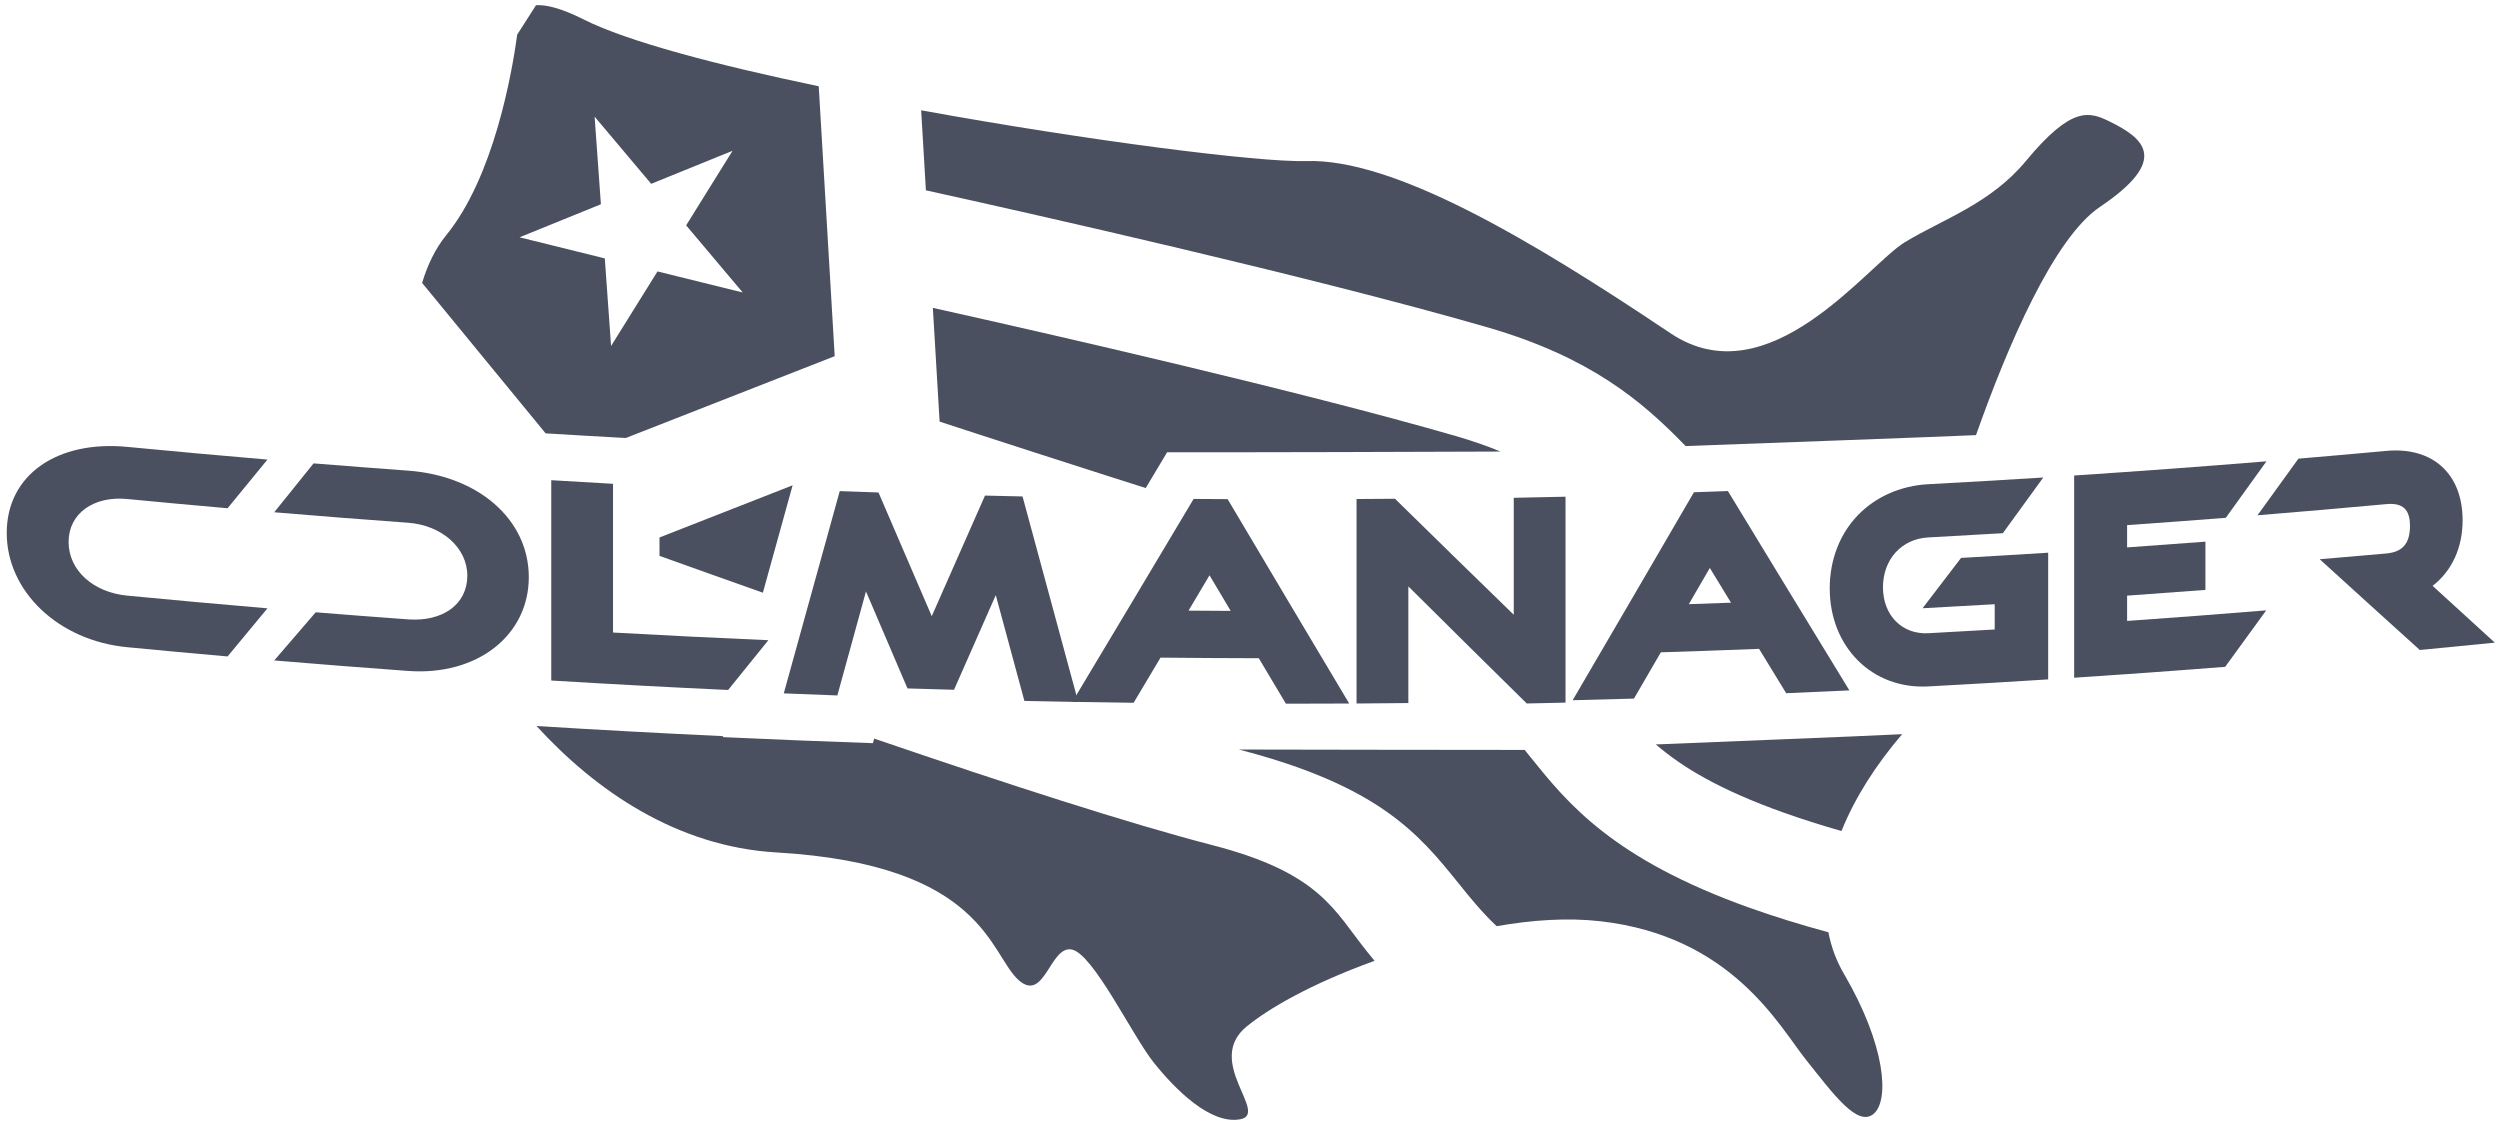 <?xml version="1.0" encoding="UTF-8"?>
<svg width="100px" height="45px" viewBox="0 0 100 45" version="1.1" xmlns="http://www.w3.org/2000/svg" xmlns:xlink="http://www.w3.org/1999/xlink">
    <!-- Generator: sketchtool 58 (101010) - https://sketch.com -->
    <title>1FA635D0-B7D0-4989-81CA-57020861616D</title>
    <desc>Created with sketchtool.</desc>
    <g id="Page-1" stroke="none" stroke-width="1" fill="none" fill-rule="evenodd" opacity="0.92">
        <g id="Sign-Up" transform="translate(-773, -939)" fill="#3C4152">
            <g id="Group-2" transform="translate(473, 890)">
                <g id="Group" transform="translate(0, 49)">
                    <g id="CDLM-Logo-Final-03" transform="translate(300, 0)">
                        <path d="M10.698,24.333 C10.166,24.975 9.634,25.617 9.103,26.258 C7.763,26.14 6.425,26.017 5.086,25.888 C2.315,25.621 0.269,23.642 0.269,21.319 C0.269,18.972 2.315,17.608 5.086,17.875 C6.956,18.055 8.827,18.224 10.698,18.383 C10.166,19.033 9.634,19.682 9.103,20.33 C7.763,20.213 6.425,20.089 5.086,19.96 C3.751,19.832 2.744,20.533 2.744,21.679 C2.744,22.823 3.74,23.695 5.086,23.825 C6.956,24.005 8.827,24.174 10.698,24.333" id="Fill-3"></path>
                        <path d="M16.325,26.838 C14.539,26.708 12.754,26.568 10.969,26.418 C11.522,25.777 12.075,25.135 12.628,24.492 C13.86,24.591 15.092,24.685 16.325,24.775 C17.696,24.875 18.693,24.182 18.693,23.027 C18.693,21.904 17.662,21.008 16.325,20.91 C14.539,20.781 12.754,20.641 10.969,20.491 C11.493,19.84 12.018,19.188 12.543,18.535 C13.803,18.637 15.064,18.733 16.325,18.826 C19.124,19.029 21.152,20.772 21.152,23.085 C21.152,25.407 19.101,27.04 16.325,26.838" id="Fill-4"></path>
                        <path d="M30.735,25.608 C30.198,26.272 29.662,26.936 29.125,27.599 C26.766,27.49 24.407,27.364 22.05,27.221 C22.05,24.55 22.05,21.879 22.05,19.208 C22.873,19.258 23.697,19.306 24.521,19.352 C24.521,21.335 24.521,23.318 24.521,25.301 C26.592,25.417 28.663,25.519 30.735,25.608" id="Fill-5"></path>
                        <path d="M49.228,24.436 C48.946,23.962 48.663,23.487 48.381,23.012 C48.101,23.484 47.821,23.955 47.541,24.425 C48.103,24.43 48.665,24.433 49.228,24.436 Z M51.436,28.148 C51.075,27.542 50.713,26.936 50.352,26.329 C49.042,26.326 47.731,26.319 46.421,26.305 C46.063,26.908 45.704,27.51 45.345,28.111 C44.527,28.101 43.71,28.089 42.893,28.074 C44.51,25.377 46.128,22.671 47.745,19.957 C48.198,19.96 48.651,19.963 49.105,19.965 C50.725,22.699 52.347,25.424 53.968,28.141 C53.124,28.146 52.28,28.148 51.436,28.148 L51.436,28.148 Z" id="Fill-6"></path>
                        <path d="M40.976,28.037 C40.594,26.627 40.212,25.216 39.831,23.805 C39.274,25.068 38.717,26.33 38.161,27.591 C37.54,27.574 36.919,27.556 36.299,27.537 C35.745,26.244 35.192,24.951 34.639,23.657 C34.257,25.044 33.875,26.431 33.494,27.818 C32.78,27.792 32.066,27.764 31.351,27.735 C32.097,25.039 32.843,22.343 33.59,19.644 C34.106,19.663 34.623,19.681 35.14,19.699 C35.85,21.35 36.56,22.999 37.27,24.647 C37.98,23.04 38.69,21.432 39.4,19.823 C39.901,19.835 40.402,19.847 40.902,19.858 C41.645,22.6 42.387,25.34 43.129,28.079 C42.411,28.066 41.694,28.053 40.976,28.037" id="Fill-7"></path>
                        <path d="M69.24,24.107 C68.957,23.645 68.675,23.182 68.393,22.719 C68.113,23.202 67.833,23.685 67.553,24.167 C68.115,24.148 68.677,24.128 69.24,24.107 Z M71.447,27.728 C71.085,27.138 70.724,26.546 70.363,25.954 C69.053,26.006 67.744,26.052 66.434,26.093 C66.075,26.711 65.716,27.328 65.358,27.944 C64.541,27.968 63.723,27.99 62.906,28.009 C64.524,25.244 66.14,22.471 67.757,19.69 C68.21,19.675 68.663,19.659 69.116,19.642 C70.736,22.308 72.356,24.966 73.976,27.616 C73.133,27.656 72.29,27.693 71.447,27.728 L71.447,27.728 Z" id="Fill-8"></path>
                        <path d="M61.07,28.139 C59.491,26.585 57.913,25.024 56.334,23.455 C56.334,25.011 56.334,26.566 56.334,28.122 C55.644,28.129 54.953,28.135 54.262,28.14 C54.262,25.413 54.262,22.687 54.262,19.961 C54.775,19.958 55.287,19.954 55.799,19.95 C57.382,21.504 58.966,23.051 60.55,24.59 C60.55,23.03 60.55,21.471 60.55,19.912 C61.24,19.898 61.931,19.884 62.621,19.868 C62.621,22.613 62.621,25.359 62.621,28.105 C62.104,28.117 61.587,28.129 61.07,28.139" id="Fill-9"></path>
                        <path d="M77.132,27.457 C74.884,27.578 73.189,25.881 73.189,23.533 C73.189,22.399 73.589,21.361 74.316,20.607 C75.03,19.867 76.03,19.428 77.132,19.368 C78.665,19.286 80.199,19.197 81.731,19.1 C81.192,19.844 80.653,20.586 80.114,21.328 C79.12,21.388 78.126,21.444 77.132,21.497 C76.065,21.554 75.319,22.373 75.319,23.492 C75.319,24.611 76.081,25.385 77.132,25.329 C78.017,25.281 78.903,25.231 79.788,25.179 C79.788,24.843 79.788,24.505 79.788,24.169 C78.826,24.226 77.864,24.279 76.902,24.33 C77.416,23.66 77.929,22.989 78.443,22.316 C79.605,22.251 80.766,22.181 81.927,22.108 C81.927,23.797 81.927,25.487 81.927,27.176 C80.329,27.278 78.73,27.372 77.132,27.457" id="Fill-10"></path>
                        <path d="M82.966,27.109 C82.966,24.413 82.966,21.717 82.966,19.02 C85.531,18.851 88.095,18.662 90.658,18.453 C90.116,19.207 89.574,19.96 89.032,20.712 C87.716,20.815 86.401,20.913 85.084,21.005 C85.084,21.302 85.084,21.599 85.084,21.896 C86.129,21.823 87.173,21.746 88.217,21.666 C88.217,22.309 88.217,22.953 88.217,23.596 C87.173,23.676 86.129,23.753 85.084,23.826 C85.084,24.163 85.084,24.5 85.084,24.837 C86.94,24.707 88.795,24.566 90.649,24.414 C90.101,25.168 89.554,25.921 89.006,26.674 C86.993,26.832 84.98,26.977 82.966,27.109" id="Fill-11"></path>
                        <path d="M96.792,26 C95.458,24.796 94.123,23.585 92.788,22.369 C93.677,22.295 94.566,22.218 95.455,22.139 C96.107,22.079 96.399,21.737 96.399,21.034 C96.399,20.372 96.108,20.105 95.453,20.165 C93.736,20.323 92.019,20.471 90.3,20.611 C90.846,19.857 91.392,19.102 91.937,18.346 C93.109,18.247 94.281,18.144 95.453,18.036 C97.307,17.866 98.504,18.949 98.504,20.812 C98.504,21.914 98.073,22.84 97.304,23.434 C98.134,24.194 98.963,24.951 99.793,25.706 C98.793,25.807 97.792,25.905 96.792,26" id="Fill-12"></path>
                        <path d="M26.3,10.857 L24.443,13.839 L24.192,10.336 L20.782,9.492 L24.036,8.17 L23.785,4.667 L26.047,7.353 L29.302,6.031 L27.446,9.014 L29.709,11.7 L26.3,10.857 Z M32.749,3.451 C28.673,2.6 25.096,1.659 23.35,0.78 C22.418,0.31 21.822,0.182 21.44,0.209 L20.689,1.383 C20.478,2.928 19.755,7.069 17.851,9.405 C17.416,9.939 17.103,10.591 16.884,11.316 L21.825,17.334 C22.894,17.4 23.962,17.462 25.031,17.52 L33.388,14.247 L32.749,3.451 L32.749,3.451 Z" id="Fill-13"></path>
                        <path d="M73.659,33.242 C74.19,31.918 75.033,30.596 76.086,29.367 C74.188,29.465 68.02,29.698 66.419,29.77 C66.356,29.772 66.294,29.773 66.232,29.775 C67.288,30.689 68.782,31.591 71.355,32.508 C72.061,32.759 72.829,33.004 73.659,33.242" id="Fill-14"></path>
                        <path d="M60.022,18.062 C59.491,17.842 58.899,17.635 58.226,17.44 C52.056,15.656 42.083,13.378 37.314,12.315 L37.584,16.864 C38.654,17.22 44.679,19.164 45.829,19.522 C46.114,19.045 46.4,18.568 46.685,18.09 C47.844,18.101 59.577,18.07 60.022,18.062" id="Fill-15"></path>
                        <path d="M26.38,21.498 C26.38,21.744 26.38,21.99 26.38,22.235 C27.719,22.716 29.107,23.211 30.515,23.708 C30.912,22.276 31.308,20.844 31.705,19.412 L26.38,21.498" id="Fill-16"></path>
                        <path d="M73.136,37.292 C71.991,36.979 70.945,36.654 69.998,36.317 C64.5,34.359 62.693,32.115 61.241,30.312 C61.156,30.205 61.072,30.101 60.988,29.997 C60.757,30.002 49.552,29.981 49.552,29.981 C55.175,31.433 56.763,33.372 58.343,35.334 C58.811,35.916 59.269,36.484 59.866,37.047 C61.283,36.798 62.696,36.702 63.999,36.848 C69.282,37.441 71.169,41.053 72.247,42.4 C73.325,43.748 74.296,45.096 74.942,44.557 C75.589,44.018 75.428,41.807 73.756,38.95 C73.449,38.425 73.247,37.869 73.136,37.292" id="Fill-17"></path>
                        <path d="M49.874,41.053 C50.725,40.361 52.375,39.377 54.982,38.433 C54.879,38.308 54.779,38.183 54.681,38.062 C53.356,36.415 52.821,34.923 48.496,33.806 C45.207,32.957 40.209,31.339 34.966,29.543 C34.949,29.604 34.932,29.666 34.916,29.727 C32.915,29.658 30.915,29.578 28.915,29.485 C28.919,29.472 28.923,29.459 28.926,29.446 C26.437,29.33 23.949,29.195 21.462,29.041 C23.818,31.619 27.07,33.867 31.059,34.098 C39.416,34.583 39.577,38.195 40.763,39.22 C41.787,40.103 42.003,37.818 42.866,37.98 C43.728,38.142 45.292,41.43 46.154,42.508 C47.017,43.586 48.418,44.988 49.605,44.772 C50.791,44.557 48.149,42.455 49.874,41.053" id="Fill-18"></path>
                        <path d="M59.484,13.089 C63.623,14.286 65.686,16.048 67.425,17.842 C68.341,17.811 78.404,17.441 79.04,17.405 C80.302,13.836 82.15,9.52 83.999,8.275 C86.803,6.388 85.764,5.537 84.39,4.863 C83.577,4.464 82.877,4.217 81.034,6.442 C79.619,8.151 77.705,8.771 76.195,9.688 C74.686,10.604 70.75,15.968 66.815,13.327 C61.054,9.46 55.697,6.334 52.246,6.442 C50.376,6.501 43.53,5.628 36.846,4.412 L37.036,7.613 C41.092,8.507 52.487,11.066 59.484,13.089" id="Fill-19"></path>
                    </g>
                </g>
            </g>
        </g>
    </g>
</svg>